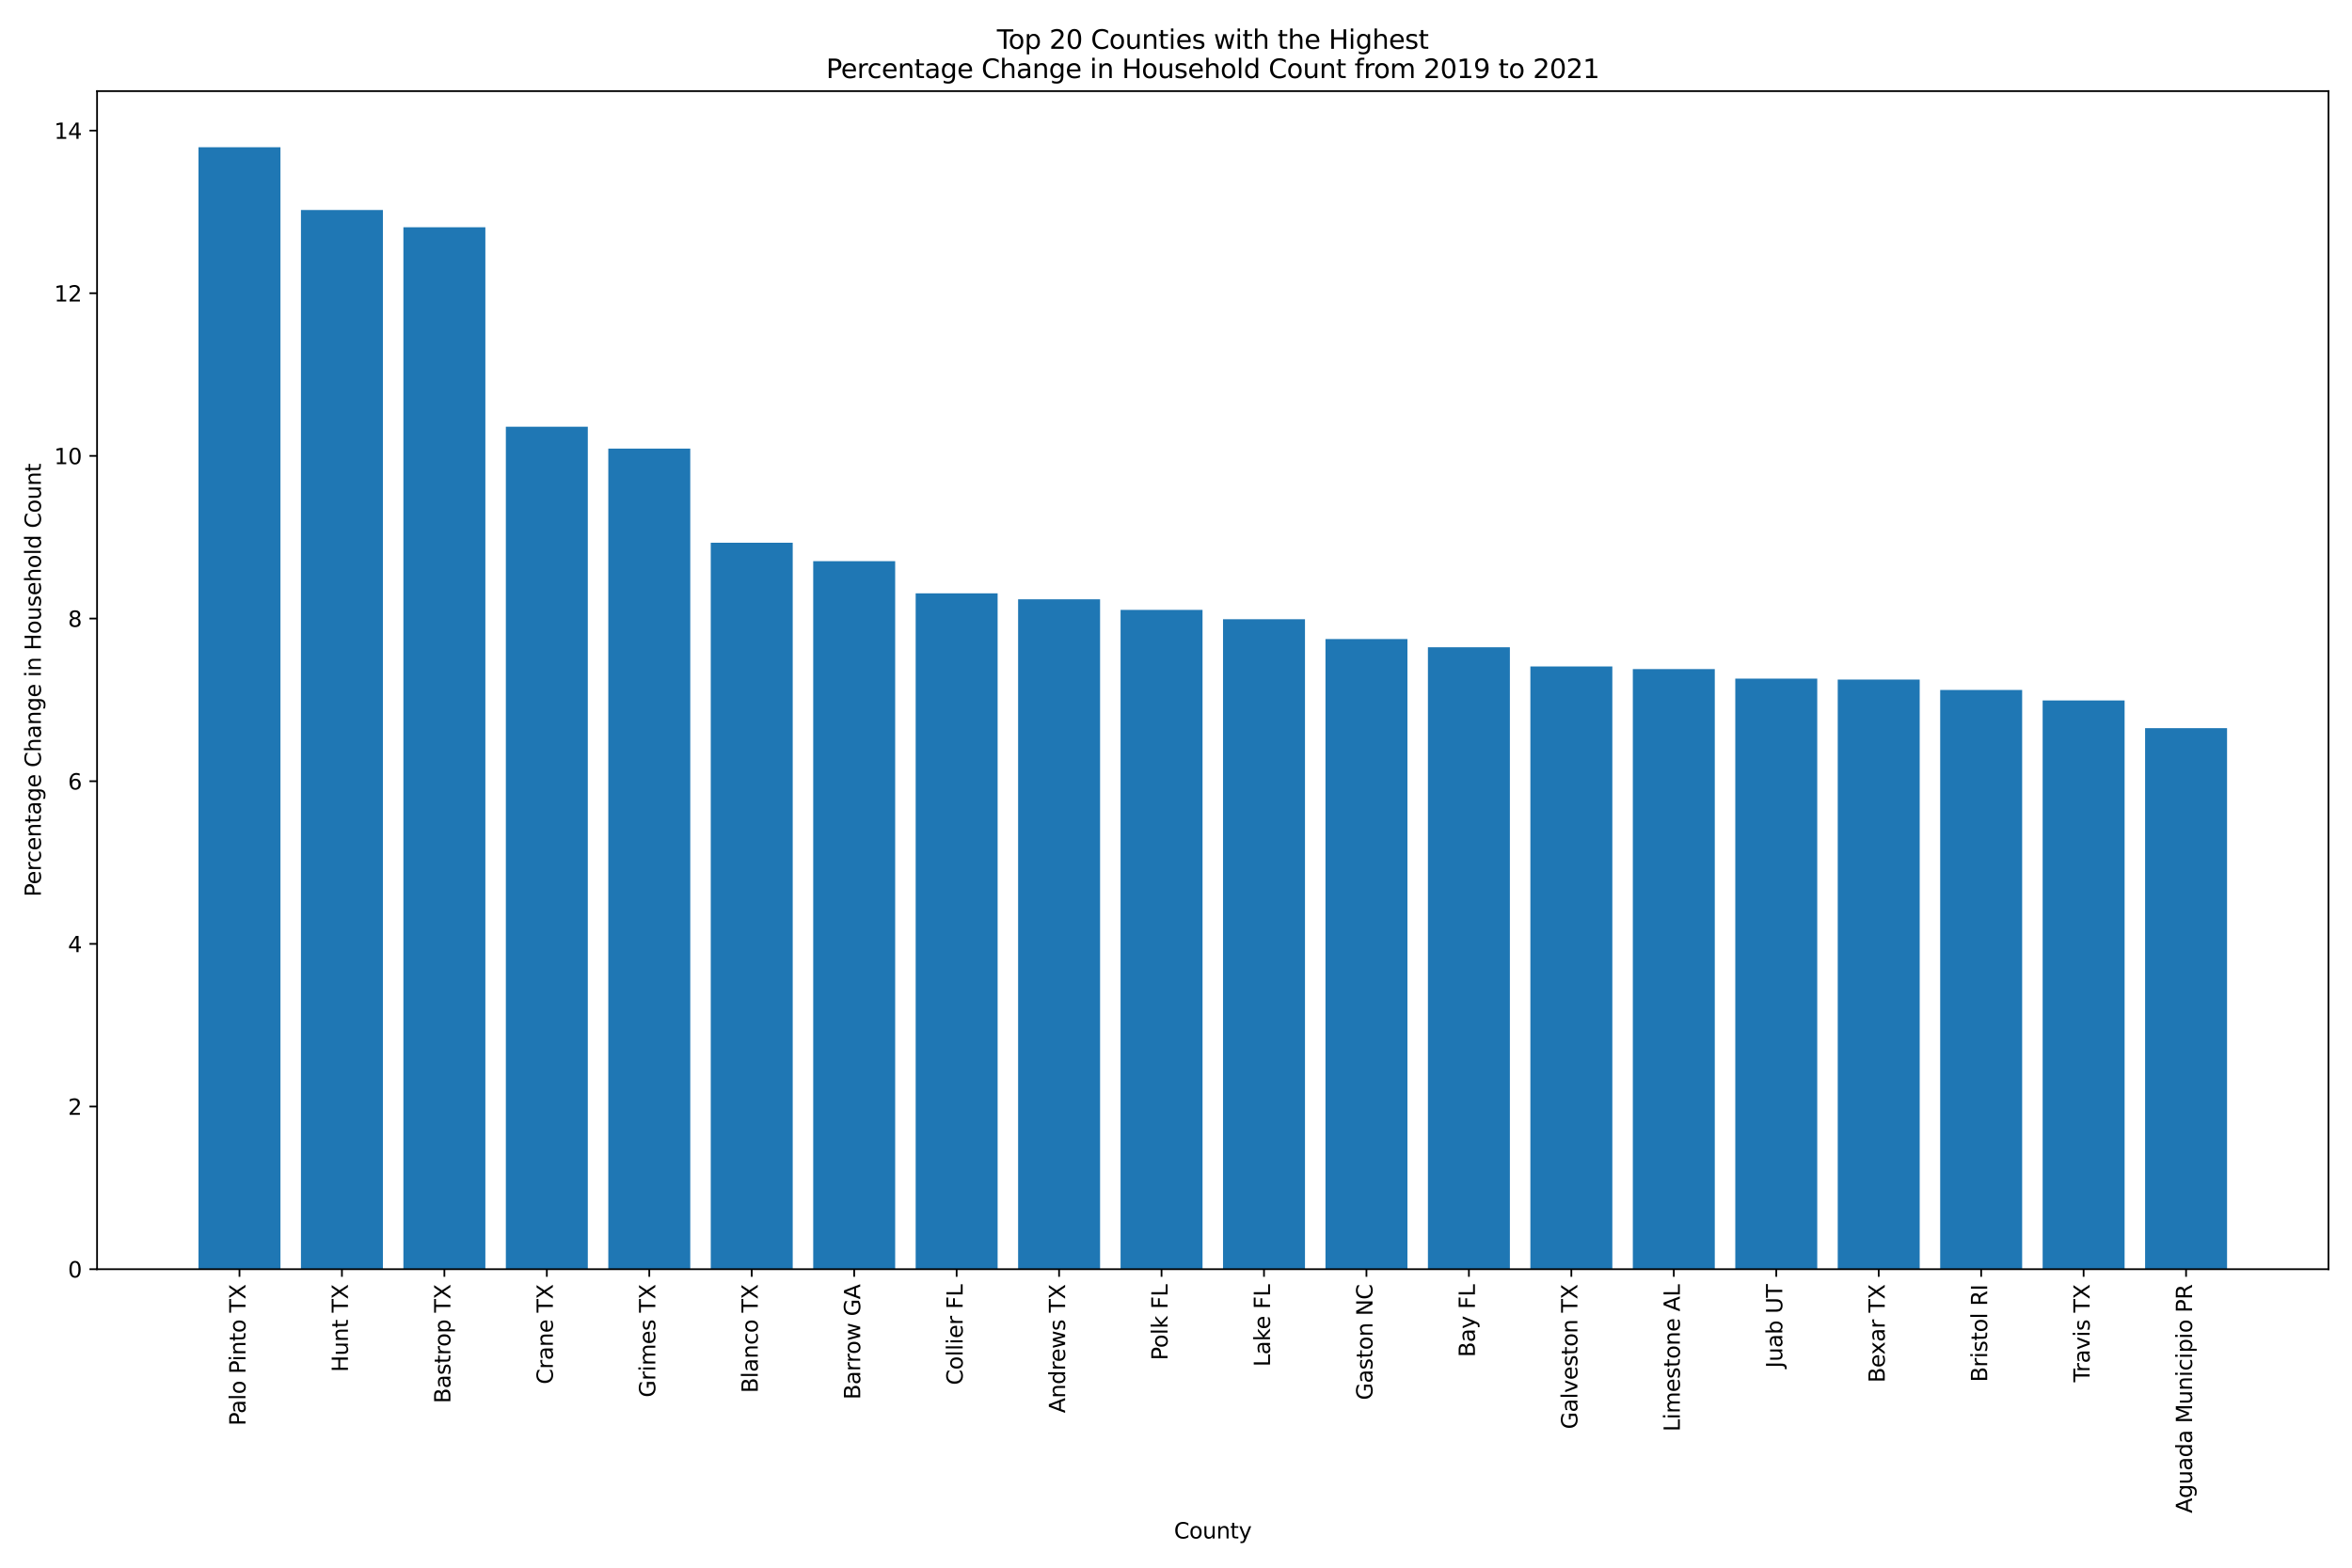 <?xml version="1.0" encoding="utf-8" standalone="no"?>
<!DOCTYPE svg PUBLIC "-//W3C//DTD SVG 1.1//EN"
  "http://www.w3.org/Graphics/SVG/1.1/DTD/svg11.dtd">
<svg xmlns:xlink="http://www.w3.org/1999/xlink" width="1080pt" height="720pt" viewBox="0 0 1080 720" xmlns="http://www.w3.org/2000/svg" version="1.1">
 <defs>
  <style type="text/css">*{stroke-linejoin: round; stroke-linecap: butt}</style>
 </defs>
 <g id="figure_1">
  <g id="patch_1">
   <path d="M 0 720 
L 1080 720 
L 1080 0 
L 0 0 
z
" style="fill: #ffffff"/>
  </g>
  <g id="axes_1">
   <g id="patch_2">
    <path d="M 44.57 582.91 
L 1069.2 582.91 
L 1069.2 41.856 
L 44.57 41.856 
z
" style="fill: #ffffff"/>
   </g>
   <g id="patch_3">
    <path d="M 91.144 582.91 
L 128.78 582.91 
L 128.78 67.62 
L 91.144 67.62 
z
" clip-path="url(#pee1f3e63cb)" style="fill: #1f77b4"/>
   </g>
   <g id="patch_4">
    <path d="M 138.189 582.91 
L 175.824 582.91 
L 175.824 96.44 
L 138.189 96.44 
z
" clip-path="url(#pee1f3e63cb)" style="fill: #1f77b4"/>
   </g>
   <g id="patch_5">
    <path d="M 185.233 582.91 
L 222.869 582.91 
L 222.869 104.379 
L 185.233 104.379 
z
" clip-path="url(#pee1f3e63cb)" style="fill: #1f77b4"/>
   </g>
   <g id="patch_6">
    <path d="M 232.278 582.91 
L 269.913 582.91 
L 269.913 195.979 
L 232.278 195.979 
z
" clip-path="url(#pee1f3e63cb)" style="fill: #1f77b4"/>
   </g>
   <g id="patch_7">
    <path d="M 279.322 582.91 
L 316.958 582.91 
L 316.958 206.046 
L 279.322 206.046 
z
" clip-path="url(#pee1f3e63cb)" style="fill: #1f77b4"/>
   </g>
   <g id="patch_8">
    <path d="M 326.367 582.91 
L 364.002 582.91 
L 364.002 249.263 
L 326.367 249.263 
z
" clip-path="url(#pee1f3e63cb)" style="fill: #1f77b4"/>
   </g>
   <g id="patch_9">
    <path d="M 373.411 582.91 
L 411.047 582.91 
L 411.047 257.726 
L 373.411 257.726 
z
" clip-path="url(#pee1f3e63cb)" style="fill: #1f77b4"/>
   </g>
   <g id="patch_10">
    <path d="M 420.456 582.91 
L 458.091 582.91 
L 458.091 272.499 
L 420.456 272.499 
z
" clip-path="url(#pee1f3e63cb)" style="fill: #1f77b4"/>
   </g>
   <g id="patch_11">
    <path d="M 467.5 582.91 
L 505.136 582.91 
L 505.136 275.235 
L 467.5 275.235 
z
" clip-path="url(#pee1f3e63cb)" style="fill: #1f77b4"/>
   </g>
   <g id="patch_12">
    <path d="M 514.545 582.91 
L 552.181 582.91 
L 552.181 280.116 
L 514.545 280.116 
z
" clip-path="url(#pee1f3e63cb)" style="fill: #1f77b4"/>
   </g>
   <g id="patch_13">
    <path d="M 561.589 582.91 
L 599.225 582.91 
L 599.225 284.406 
L 561.589 284.406 
z
" clip-path="url(#pee1f3e63cb)" style="fill: #1f77b4"/>
   </g>
   <g id="patch_14">
    <path d="M 608.634 582.91 
L 646.27 582.91 
L 646.27 293.495 
L 608.634 293.495 
z
" clip-path="url(#pee1f3e63cb)" style="fill: #1f77b4"/>
   </g>
   <g id="patch_15">
    <path d="M 655.679 582.91 
L 693.314 582.91 
L 693.314 297.286 
L 655.679 297.286 
z
" clip-path="url(#pee1f3e63cb)" style="fill: #1f77b4"/>
   </g>
   <g id="patch_16">
    <path d="M 702.723 582.91 
L 740.359 582.91 
L 740.359 306.099 
L 702.723 306.099 
z
" clip-path="url(#pee1f3e63cb)" style="fill: #1f77b4"/>
   </g>
   <g id="patch_17">
    <path d="M 749.768 582.91 
L 787.403 582.91 
L 787.403 307.285 
L 749.768 307.285 
z
" clip-path="url(#pee1f3e63cb)" style="fill: #1f77b4"/>
   </g>
   <g id="patch_18">
    <path d="M 796.812 582.91 
L 834.448 582.91 
L 834.448 311.67 
L 796.812 311.67 
z
" clip-path="url(#pee1f3e63cb)" style="fill: #1f77b4"/>
   </g>
   <g id="patch_19">
    <path d="M 843.857 582.91 
L 881.492 582.91 
L 881.492 312.107 
L 843.857 312.107 
z
" clip-path="url(#pee1f3e63cb)" style="fill: #1f77b4"/>
   </g>
   <g id="patch_20">
    <path d="M 890.901 582.91 
L 928.537 582.91 
L 928.537 316.875 
L 890.901 316.875 
z
" clip-path="url(#pee1f3e63cb)" style="fill: #1f77b4"/>
   </g>
   <g id="patch_21">
    <path d="M 937.946 582.91 
L 975.581 582.91 
L 975.581 321.688 
L 937.946 321.688 
z
" clip-path="url(#pee1f3e63cb)" style="fill: #1f77b4"/>
   </g>
   <g id="patch_22">
    <path d="M 984.99 582.91 
L 1022.626 582.91 
L 1022.626 334.431 
L 984.99 334.431 
z
" clip-path="url(#pee1f3e63cb)" style="fill: #1f77b4"/>
   </g>
   <g id="matplotlib.axis_1">
    <g id="xtick_1">
     <g id="line2d_1">
      <defs>
       <path id="m5d296a1f3c" d="M 0 0 
L 0 3.5 
" style="stroke: #000000; stroke-width: 0.8"/>
      </defs>
      <g>
       <use xlink:href="#m5d296a1f3c" x="109.962" y="582.91" style="stroke: #000000; stroke-width: 0.8"/>
      </g>
     </g>
     <g id="text_1">
      <!-- Palo Pinto TX -->
      <g transform="translate(112.721 654.788) rotate(-90) scale(0.1 -0.1)">
       <defs>
        <path id="DejaVuSans-50" d="M 1259 4147 
L 1259 2394 
L 2053 2394 
Q 2494 2394 2734 2622 
Q 2975 2850 2975 3272 
Q 2975 3691 2734 3919 
Q 2494 4147 2053 4147 
L 1259 4147 
z
M 628 4666 
L 2053 4666 
Q 2838 4666 3239 4311 
Q 3641 3956 3641 3272 
Q 3641 2581 3239 2228 
Q 2838 1875 2053 1875 
L 1259 1875 
L 1259 0 
L 628 0 
L 628 4666 
z
" transform="scale(0.016)"/>
        <path id="DejaVuSans-61" d="M 2194 1759 
Q 1497 1759 1228 1600 
Q 959 1441 959 1056 
Q 959 750 1161 570 
Q 1363 391 1709 391 
Q 2188 391 2477 730 
Q 2766 1069 2766 1631 
L 2766 1759 
L 2194 1759 
z
M 3341 1997 
L 3341 0 
L 2766 0 
L 2766 531 
Q 2569 213 2275 61 
Q 1981 -91 1556 -91 
Q 1019 -91 701 211 
Q 384 513 384 1019 
Q 384 1609 779 1909 
Q 1175 2209 1959 2209 
L 2766 2209 
L 2766 2266 
Q 2766 2663 2505 2880 
Q 2244 3097 1772 3097 
Q 1472 3097 1187 3025 
Q 903 2953 641 2809 
L 641 3341 
Q 956 3463 1253 3523 
Q 1550 3584 1831 3584 
Q 2591 3584 2966 3190 
Q 3341 2797 3341 1997 
z
" transform="scale(0.016)"/>
        <path id="DejaVuSans-6c" d="M 603 4863 
L 1178 4863 
L 1178 0 
L 603 0 
L 603 4863 
z
" transform="scale(0.016)"/>
        <path id="DejaVuSans-6f" d="M 1959 3097 
Q 1497 3097 1228 2736 
Q 959 2375 959 1747 
Q 959 1119 1226 758 
Q 1494 397 1959 397 
Q 2419 397 2687 759 
Q 2956 1122 2956 1747 
Q 2956 2369 2687 2733 
Q 2419 3097 1959 3097 
z
M 1959 3584 
Q 2709 3584 3137 3096 
Q 3566 2609 3566 1747 
Q 3566 888 3137 398 
Q 2709 -91 1959 -91 
Q 1206 -91 779 398 
Q 353 888 353 1747 
Q 353 2609 779 3096 
Q 1206 3584 1959 3584 
z
" transform="scale(0.016)"/>
        <path id="DejaVuSans-20" transform="scale(0.016)"/>
        <path id="DejaVuSans-69" d="M 603 3500 
L 1178 3500 
L 1178 0 
L 603 0 
L 603 3500 
z
M 603 4863 
L 1178 4863 
L 1178 4134 
L 603 4134 
L 603 4863 
z
" transform="scale(0.016)"/>
        <path id="DejaVuSans-6e" d="M 3513 2113 
L 3513 0 
L 2938 0 
L 2938 2094 
Q 2938 2591 2744 2837 
Q 2550 3084 2163 3084 
Q 1697 3084 1428 2787 
Q 1159 2491 1159 1978 
L 1159 0 
L 581 0 
L 581 3500 
L 1159 3500 
L 1159 2956 
Q 1366 3272 1645 3428 
Q 1925 3584 2291 3584 
Q 2894 3584 3203 3211 
Q 3513 2838 3513 2113 
z
" transform="scale(0.016)"/>
        <path id="DejaVuSans-74" d="M 1172 4494 
L 1172 3500 
L 2356 3500 
L 2356 3053 
L 1172 3053 
L 1172 1153 
Q 1172 725 1289 603 
Q 1406 481 1766 481 
L 2356 481 
L 2356 0 
L 1766 0 
Q 1100 0 847 248 
Q 594 497 594 1153 
L 594 3053 
L 172 3053 
L 172 3500 
L 594 3500 
L 594 4494 
L 1172 4494 
z
" transform="scale(0.016)"/>
        <path id="DejaVuSans-54" d="M -19 4666 
L 3928 4666 
L 3928 4134 
L 2272 4134 
L 2272 0 
L 1638 0 
L 1638 4134 
L -19 4134 
L -19 4666 
z
" transform="scale(0.016)"/>
        <path id="DejaVuSans-58" d="M 403 4666 
L 1081 4666 
L 2241 2931 
L 3406 4666 
L 4084 4666 
L 2584 2425 
L 4184 0 
L 3506 0 
L 2194 1984 
L 872 0 
L 191 0 
L 1856 2491 
L 403 4666 
z
" transform="scale(0.016)"/>
       </defs>
       <use xlink:href="#DejaVuSans-50"/>
       <use xlink:href="#DejaVuSans-61" transform="translate(55.803 0)"/>
       <use xlink:href="#DejaVuSans-6c" transform="translate(117.082 0)"/>
       <use xlink:href="#DejaVuSans-6f" transform="translate(144.865 0)"/>
       <use xlink:href="#DejaVuSans-20" transform="translate(206.047 0)"/>
       <use xlink:href="#DejaVuSans-50" transform="translate(237.834 0)"/>
       <use xlink:href="#DejaVuSans-69" transform="translate(295.887 0)"/>
       <use xlink:href="#DejaVuSans-6e" transform="translate(323.67 0)"/>
       <use xlink:href="#DejaVuSans-74" transform="translate(387.049 0)"/>
       <use xlink:href="#DejaVuSans-6f" transform="translate(426.258 0)"/>
       <use xlink:href="#DejaVuSans-20" transform="translate(487.439 0)"/>
       <use xlink:href="#DejaVuSans-54" transform="translate(519.227 0)"/>
       <use xlink:href="#DejaVuSans-58" transform="translate(580.311 0)"/>
      </g>
     </g>
    </g>
    <g id="xtick_2">
     <g id="line2d_2">
      <g>
       <use xlink:href="#m5d296a1f3c" x="157.006" y="582.91" style="stroke: #000000; stroke-width: 0.8"/>
      </g>
     </g>
     <g id="text_2">
      <!-- Hunt TX -->
      <g transform="translate(159.766 630.162) rotate(-90) scale(0.1 -0.1)">
       <defs>
        <path id="DejaVuSans-48" d="M 628 4666 
L 1259 4666 
L 1259 2753 
L 3553 2753 
L 3553 4666 
L 4184 4666 
L 4184 0 
L 3553 0 
L 3553 2222 
L 1259 2222 
L 1259 0 
L 628 0 
L 628 4666 
z
" transform="scale(0.016)"/>
        <path id="DejaVuSans-75" d="M 544 1381 
L 544 3500 
L 1119 3500 
L 1119 1403 
Q 1119 906 1312 657 
Q 1506 409 1894 409 
Q 2359 409 2629 706 
Q 2900 1003 2900 1516 
L 2900 3500 
L 3475 3500 
L 3475 0 
L 2900 0 
L 2900 538 
Q 2691 219 2414 64 
Q 2138 -91 1772 -91 
Q 1169 -91 856 284 
Q 544 659 544 1381 
z
M 1991 3584 
L 1991 3584 
z
" transform="scale(0.016)"/>
       </defs>
       <use xlink:href="#DejaVuSans-48"/>
       <use xlink:href="#DejaVuSans-75" transform="translate(75.195 0)"/>
       <use xlink:href="#DejaVuSans-6e" transform="translate(138.574 0)"/>
       <use xlink:href="#DejaVuSans-74" transform="translate(201.953 0)"/>
       <use xlink:href="#DejaVuSans-20" transform="translate(241.162 0)"/>
       <use xlink:href="#DejaVuSans-54" transform="translate(272.949 0)"/>
       <use xlink:href="#DejaVuSans-58" transform="translate(334.033 0)"/>
      </g>
     </g>
    </g>
    <g id="xtick_3">
     <g id="line2d_3">
      <g>
       <use xlink:href="#m5d296a1f3c" x="204.051" y="582.91" style="stroke: #000000; stroke-width: 0.8"/>
      </g>
     </g>
     <g id="text_3">
      <!-- Bastrop TX -->
      <g transform="translate(206.81 644.518) rotate(-90) scale(0.1 -0.1)">
       <defs>
        <path id="DejaVuSans-42" d="M 1259 2228 
L 1259 519 
L 2272 519 
Q 2781 519 3026 730 
Q 3272 941 3272 1375 
Q 3272 1813 3026 2020 
Q 2781 2228 2272 2228 
L 1259 2228 
z
M 1259 4147 
L 1259 2741 
L 2194 2741 
Q 2656 2741 2882 2914 
Q 3109 3088 3109 3444 
Q 3109 3797 2882 3972 
Q 2656 4147 2194 4147 
L 1259 4147 
z
M 628 4666 
L 2241 4666 
Q 2963 4666 3353 4366 
Q 3744 4066 3744 3513 
Q 3744 3084 3544 2831 
Q 3344 2578 2956 2516 
Q 3422 2416 3680 2098 
Q 3938 1781 3938 1306 
Q 3938 681 3513 340 
Q 3088 0 2303 0 
L 628 0 
L 628 4666 
z
" transform="scale(0.016)"/>
        <path id="DejaVuSans-73" d="M 2834 3397 
L 2834 2853 
Q 2591 2978 2328 3040 
Q 2066 3103 1784 3103 
Q 1356 3103 1142 2972 
Q 928 2841 928 2578 
Q 928 2378 1081 2264 
Q 1234 2150 1697 2047 
L 1894 2003 
Q 2506 1872 2764 1633 
Q 3022 1394 3022 966 
Q 3022 478 2636 193 
Q 2250 -91 1575 -91 
Q 1294 -91 989 -36 
Q 684 19 347 128 
L 347 722 
Q 666 556 975 473 
Q 1284 391 1588 391 
Q 1994 391 2212 530 
Q 2431 669 2431 922 
Q 2431 1156 2273 1281 
Q 2116 1406 1581 1522 
L 1381 1569 
Q 847 1681 609 1914 
Q 372 2147 372 2553 
Q 372 3047 722 3315 
Q 1072 3584 1716 3584 
Q 2034 3584 2315 3537 
Q 2597 3491 2834 3397 
z
" transform="scale(0.016)"/>
        <path id="DejaVuSans-72" d="M 2631 2963 
Q 2534 3019 2420 3045 
Q 2306 3072 2169 3072 
Q 1681 3072 1420 2755 
Q 1159 2438 1159 1844 
L 1159 0 
L 581 0 
L 581 3500 
L 1159 3500 
L 1159 2956 
Q 1341 3275 1631 3429 
Q 1922 3584 2338 3584 
Q 2397 3584 2469 3576 
Q 2541 3569 2628 3553 
L 2631 2963 
z
" transform="scale(0.016)"/>
        <path id="DejaVuSans-70" d="M 1159 525 
L 1159 -1331 
L 581 -1331 
L 581 3500 
L 1159 3500 
L 1159 2969 
Q 1341 3281 1617 3432 
Q 1894 3584 2278 3584 
Q 2916 3584 3314 3078 
Q 3713 2572 3713 1747 
Q 3713 922 3314 415 
Q 2916 -91 2278 -91 
Q 1894 -91 1617 61 
Q 1341 213 1159 525 
z
M 3116 1747 
Q 3116 2381 2855 2742 
Q 2594 3103 2138 3103 
Q 1681 3103 1420 2742 
Q 1159 2381 1159 1747 
Q 1159 1113 1420 752 
Q 1681 391 2138 391 
Q 2594 391 2855 752 
Q 3116 1113 3116 1747 
z
" transform="scale(0.016)"/>
       </defs>
       <use xlink:href="#DejaVuSans-42"/>
       <use xlink:href="#DejaVuSans-61" transform="translate(68.604 0)"/>
       <use xlink:href="#DejaVuSans-73" transform="translate(129.883 0)"/>
       <use xlink:href="#DejaVuSans-74" transform="translate(181.982 0)"/>
       <use xlink:href="#DejaVuSans-72" transform="translate(221.191 0)"/>
       <use xlink:href="#DejaVuSans-6f" transform="translate(260.055 0)"/>
       <use xlink:href="#DejaVuSans-70" transform="translate(321.236 0)"/>
       <use xlink:href="#DejaVuSans-20" transform="translate(384.713 0)"/>
       <use xlink:href="#DejaVuSans-54" transform="translate(416.5 0)"/>
       <use xlink:href="#DejaVuSans-58" transform="translate(477.584 0)"/>
      </g>
     </g>
    </g>
    <g id="xtick_4">
     <g id="line2d_4">
      <g>
       <use xlink:href="#m5d296a1f3c" x="251.096" y="582.91" style="stroke: #000000; stroke-width: 0.8"/>
      </g>
     </g>
     <g id="text_4">
      <!-- Crane TX -->
      <g transform="translate(253.855 635.758) rotate(-90) scale(0.1 -0.1)">
       <defs>
        <path id="DejaVuSans-43" d="M 4122 4306 
L 4122 3641 
Q 3803 3938 3442 4084 
Q 3081 4231 2675 4231 
Q 1875 4231 1450 3742 
Q 1025 3253 1025 2328 
Q 1025 1406 1450 917 
Q 1875 428 2675 428 
Q 3081 428 3442 575 
Q 3803 722 4122 1019 
L 4122 359 
Q 3791 134 3420 21 
Q 3050 -91 2638 -91 
Q 1578 -91 968 557 
Q 359 1206 359 2328 
Q 359 3453 968 4101 
Q 1578 4750 2638 4750 
Q 3056 4750 3426 4639 
Q 3797 4528 4122 4306 
z
" transform="scale(0.016)"/>
        <path id="DejaVuSans-65" d="M 3597 1894 
L 3597 1613 
L 953 1613 
Q 991 1019 1311 708 
Q 1631 397 2203 397 
Q 2534 397 2845 478 
Q 3156 559 3463 722 
L 3463 178 
Q 3153 47 2828 -22 
Q 2503 -91 2169 -91 
Q 1331 -91 842 396 
Q 353 884 353 1716 
Q 353 2575 817 3079 
Q 1281 3584 2069 3584 
Q 2775 3584 3186 3129 
Q 3597 2675 3597 1894 
z
M 3022 2063 
Q 3016 2534 2758 2815 
Q 2500 3097 2075 3097 
Q 1594 3097 1305 2825 
Q 1016 2553 972 2059 
L 3022 2063 
z
" transform="scale(0.016)"/>
       </defs>
       <use xlink:href="#DejaVuSans-43"/>
       <use xlink:href="#DejaVuSans-72" transform="translate(69.824 0)"/>
       <use xlink:href="#DejaVuSans-61" transform="translate(110.938 0)"/>
       <use xlink:href="#DejaVuSans-6e" transform="translate(172.217 0)"/>
       <use xlink:href="#DejaVuSans-65" transform="translate(235.596 0)"/>
       <use xlink:href="#DejaVuSans-20" transform="translate(297.119 0)"/>
       <use xlink:href="#DejaVuSans-54" transform="translate(328.906 0)"/>
       <use xlink:href="#DejaVuSans-58" transform="translate(389.99 0)"/>
      </g>
     </g>
    </g>
    <g id="xtick_5">
     <g id="line2d_5">
      <g>
       <use xlink:href="#m5d296a1f3c" x="298.14" y="582.91" style="stroke: #000000; stroke-width: 0.8"/>
      </g>
     </g>
     <g id="text_5">
      <!-- Grimes TX -->
      <g transform="translate(300.899 641.787) rotate(-90) scale(0.1 -0.1)">
       <defs>
        <path id="DejaVuSans-47" d="M 3809 666 
L 3809 1919 
L 2778 1919 
L 2778 2438 
L 4434 2438 
L 4434 434 
Q 4069 175 3628 42 
Q 3188 -91 2688 -91 
Q 1594 -91 976 548 
Q 359 1188 359 2328 
Q 359 3472 976 4111 
Q 1594 4750 2688 4750 
Q 3144 4750 3555 4637 
Q 3966 4525 4313 4306 
L 4313 3634 
Q 3963 3931 3569 4081 
Q 3175 4231 2741 4231 
Q 1884 4231 1454 3753 
Q 1025 3275 1025 2328 
Q 1025 1384 1454 906 
Q 1884 428 2741 428 
Q 3075 428 3337 486 
Q 3600 544 3809 666 
z
" transform="scale(0.016)"/>
        <path id="DejaVuSans-6d" d="M 3328 2828 
Q 3544 3216 3844 3400 
Q 4144 3584 4550 3584 
Q 5097 3584 5394 3201 
Q 5691 2819 5691 2113 
L 5691 0 
L 5113 0 
L 5113 2094 
Q 5113 2597 4934 2840 
Q 4756 3084 4391 3084 
Q 3944 3084 3684 2787 
Q 3425 2491 3425 1978 
L 3425 0 
L 2847 0 
L 2847 2094 
Q 2847 2600 2669 2842 
Q 2491 3084 2119 3084 
Q 1678 3084 1418 2786 
Q 1159 2488 1159 1978 
L 1159 0 
L 581 0 
L 581 3500 
L 1159 3500 
L 1159 2956 
Q 1356 3278 1631 3431 
Q 1906 3584 2284 3584 
Q 2666 3584 2933 3390 
Q 3200 3197 3328 2828 
z
" transform="scale(0.016)"/>
       </defs>
       <use xlink:href="#DejaVuSans-47"/>
       <use xlink:href="#DejaVuSans-72" transform="translate(77.49 0)"/>
       <use xlink:href="#DejaVuSans-69" transform="translate(118.604 0)"/>
       <use xlink:href="#DejaVuSans-6d" transform="translate(146.387 0)"/>
       <use xlink:href="#DejaVuSans-65" transform="translate(243.799 0)"/>
       <use xlink:href="#DejaVuSans-73" transform="translate(305.322 0)"/>
       <use xlink:href="#DejaVuSans-20" transform="translate(357.422 0)"/>
       <use xlink:href="#DejaVuSans-54" transform="translate(389.209 0)"/>
       <use xlink:href="#DejaVuSans-58" transform="translate(450.293 0)"/>
      </g>
     </g>
    </g>
    <g id="xtick_6">
     <g id="line2d_6">
      <g>
       <use xlink:href="#m5d296a1f3c" x="345.185" y="582.91" style="stroke: #000000; stroke-width: 0.8"/>
      </g>
     </g>
     <g id="text_6">
      <!-- Blanco TX -->
      <g transform="translate(347.944 639.768) rotate(-90) scale(0.1 -0.1)">
       <defs>
        <path id="DejaVuSans-63" d="M 3122 3366 
L 3122 2828 
Q 2878 2963 2633 3030 
Q 2388 3097 2138 3097 
Q 1578 3097 1268 2742 
Q 959 2388 959 1747 
Q 959 1106 1268 751 
Q 1578 397 2138 397 
Q 2388 397 2633 464 
Q 2878 531 3122 666 
L 3122 134 
Q 2881 22 2623 -34 
Q 2366 -91 2075 -91 
Q 1284 -91 818 406 
Q 353 903 353 1747 
Q 353 2603 823 3093 
Q 1294 3584 2113 3584 
Q 2378 3584 2631 3529 
Q 2884 3475 3122 3366 
z
" transform="scale(0.016)"/>
       </defs>
       <use xlink:href="#DejaVuSans-42"/>
       <use xlink:href="#DejaVuSans-6c" transform="translate(68.604 0)"/>
       <use xlink:href="#DejaVuSans-61" transform="translate(96.387 0)"/>
       <use xlink:href="#DejaVuSans-6e" transform="translate(157.666 0)"/>
       <use xlink:href="#DejaVuSans-63" transform="translate(221.045 0)"/>
       <use xlink:href="#DejaVuSans-6f" transform="translate(276.025 0)"/>
       <use xlink:href="#DejaVuSans-20" transform="translate(337.207 0)"/>
       <use xlink:href="#DejaVuSans-54" transform="translate(368.994 0)"/>
       <use xlink:href="#DejaVuSans-58" transform="translate(430.078 0)"/>
      </g>
     </g>
    </g>
    <g id="xtick_7">
     <g id="line2d_7">
      <g>
       <use xlink:href="#m5d296a1f3c" x="392.229" y="582.91" style="stroke: #000000; stroke-width: 0.8"/>
      </g>
     </g>
     <g id="text_7">
      <!-- Barrow GA -->
      <g transform="translate(394.988 642.785) rotate(-90) scale(0.1 -0.1)">
       <defs>
        <path id="DejaVuSans-77" d="M 269 3500 
L 844 3500 
L 1563 769 
L 2278 3500 
L 2956 3500 
L 3675 769 
L 4391 3500 
L 4966 3500 
L 4050 0 
L 3372 0 
L 2619 2869 
L 1863 0 
L 1184 0 
L 269 3500 
z
" transform="scale(0.016)"/>
        <path id="DejaVuSans-41" d="M 2188 4044 
L 1331 1722 
L 3047 1722 
L 2188 4044 
z
M 1831 4666 
L 2547 4666 
L 4325 0 
L 3669 0 
L 3244 1197 
L 1141 1197 
L 716 0 
L 50 0 
L 1831 4666 
z
" transform="scale(0.016)"/>
       </defs>
       <use xlink:href="#DejaVuSans-42"/>
       <use xlink:href="#DejaVuSans-61" transform="translate(68.604 0)"/>
       <use xlink:href="#DejaVuSans-72" transform="translate(129.883 0)"/>
       <use xlink:href="#DejaVuSans-72" transform="translate(169.246 0)"/>
       <use xlink:href="#DejaVuSans-6f" transform="translate(208.109 0)"/>
       <use xlink:href="#DejaVuSans-77" transform="translate(269.291 0)"/>
       <use xlink:href="#DejaVuSans-20" transform="translate(351.078 0)"/>
       <use xlink:href="#DejaVuSans-47" transform="translate(382.865 0)"/>
       <use xlink:href="#DejaVuSans-41" transform="translate(460.355 0)"/>
      </g>
     </g>
    </g>
    <g id="xtick_8">
     <g id="line2d_8">
      <g>
       <use xlink:href="#m5d296a1f3c" x="439.274" y="582.91" style="stroke: #000000; stroke-width: 0.8"/>
      </g>
     </g>
     <g id="text_8">
      <!-- Collier FL -->
      <g transform="translate(442.033 636.112) rotate(-90) scale(0.1 -0.1)">
       <defs>
        <path id="DejaVuSans-46" d="M 628 4666 
L 3309 4666 
L 3309 4134 
L 1259 4134 
L 1259 2759 
L 3109 2759 
L 3109 2228 
L 1259 2228 
L 1259 0 
L 628 0 
L 628 4666 
z
" transform="scale(0.016)"/>
        <path id="DejaVuSans-4c" d="M 628 4666 
L 1259 4666 
L 1259 531 
L 3531 531 
L 3531 0 
L 628 0 
L 628 4666 
z
" transform="scale(0.016)"/>
       </defs>
       <use xlink:href="#DejaVuSans-43"/>
       <use xlink:href="#DejaVuSans-6f" transform="translate(69.824 0)"/>
       <use xlink:href="#DejaVuSans-6c" transform="translate(131.006 0)"/>
       <use xlink:href="#DejaVuSans-6c" transform="translate(158.789 0)"/>
       <use xlink:href="#DejaVuSans-69" transform="translate(186.572 0)"/>
       <use xlink:href="#DejaVuSans-65" transform="translate(214.355 0)"/>
       <use xlink:href="#DejaVuSans-72" transform="translate(275.879 0)"/>
       <use xlink:href="#DejaVuSans-20" transform="translate(316.992 0)"/>
       <use xlink:href="#DejaVuSans-46" transform="translate(348.779 0)"/>
       <use xlink:href="#DejaVuSans-4c" transform="translate(406.299 0)"/>
      </g>
     </g>
    </g>
    <g id="xtick_9">
     <g id="line2d_9">
      <g>
       <use xlink:href="#m5d296a1f3c" x="486.318" y="582.91" style="stroke: #000000; stroke-width: 0.8"/>
      </g>
     </g>
     <g id="text_9">
      <!-- Andrews TX -->
      <g transform="translate(489.078 648.999) rotate(-90) scale(0.1 -0.1)">
       <defs>
        <path id="DejaVuSans-64" d="M 2906 2969 
L 2906 4863 
L 3481 4863 
L 3481 0 
L 2906 0 
L 2906 525 
Q 2725 213 2448 61 
Q 2172 -91 1784 -91 
Q 1150 -91 751 415 
Q 353 922 353 1747 
Q 353 2572 751 3078 
Q 1150 3584 1784 3584 
Q 2172 3584 2448 3432 
Q 2725 3281 2906 2969 
z
M 947 1747 
Q 947 1113 1208 752 
Q 1469 391 1925 391 
Q 2381 391 2643 752 
Q 2906 1113 2906 1747 
Q 2906 2381 2643 2742 
Q 2381 3103 1925 3103 
Q 1469 3103 1208 2742 
Q 947 2381 947 1747 
z
" transform="scale(0.016)"/>
       </defs>
       <use xlink:href="#DejaVuSans-41"/>
       <use xlink:href="#DejaVuSans-6e" transform="translate(68.408 0)"/>
       <use xlink:href="#DejaVuSans-64" transform="translate(131.787 0)"/>
       <use xlink:href="#DejaVuSans-72" transform="translate(195.264 0)"/>
       <use xlink:href="#DejaVuSans-65" transform="translate(234.127 0)"/>
       <use xlink:href="#DejaVuSans-77" transform="translate(295.65 0)"/>
       <use xlink:href="#DejaVuSans-73" transform="translate(377.438 0)"/>
       <use xlink:href="#DejaVuSans-20" transform="translate(429.537 0)"/>
       <use xlink:href="#DejaVuSans-54" transform="translate(461.324 0)"/>
       <use xlink:href="#DejaVuSans-58" transform="translate(522.408 0)"/>
      </g>
     </g>
    </g>
    <g id="xtick_10">
     <g id="line2d_10">
      <g>
       <use xlink:href="#m5d296a1f3c" x="533.363" y="582.91" style="stroke: #000000; stroke-width: 0.8"/>
      </g>
     </g>
     <g id="text_10">
      <!-- Polk FL -->
      <g transform="translate(536.122 624.766) rotate(-90) scale(0.1 -0.1)">
       <defs>
        <path id="DejaVuSans-6b" d="M 581 4863 
L 1159 4863 
L 1159 1991 
L 2875 3500 
L 3609 3500 
L 1753 1863 
L 3688 0 
L 2938 0 
L 1159 1709 
L 1159 0 
L 581 0 
L 581 4863 
z
" transform="scale(0.016)"/>
       </defs>
       <use xlink:href="#DejaVuSans-50"/>
       <use xlink:href="#DejaVuSans-6f" transform="translate(56.678 0)"/>
       <use xlink:href="#DejaVuSans-6c" transform="translate(117.859 0)"/>
       <use xlink:href="#DejaVuSans-6b" transform="translate(145.643 0)"/>
       <use xlink:href="#DejaVuSans-20" transform="translate(203.553 0)"/>
       <use xlink:href="#DejaVuSans-46" transform="translate(235.34 0)"/>
       <use xlink:href="#DejaVuSans-4c" transform="translate(292.859 0)"/>
      </g>
     </g>
    </g>
    <g id="xtick_11">
     <g id="line2d_11">
      <g>
       <use xlink:href="#m5d296a1f3c" x="580.407" y="582.91" style="stroke: #000000; stroke-width: 0.8"/>
      </g>
     </g>
     <g id="text_11">
      <!-- Lake FL -->
      <g transform="translate(583.167 627.693) rotate(-90) scale(0.1 -0.1)">
       <use xlink:href="#DejaVuSans-4c"/>
       <use xlink:href="#DejaVuSans-61" transform="translate(55.713 0)"/>
       <use xlink:href="#DejaVuSans-6b" transform="translate(116.992 0)"/>
       <use xlink:href="#DejaVuSans-65" transform="translate(171.277 0)"/>
       <use xlink:href="#DejaVuSans-20" transform="translate(232.801 0)"/>
       <use xlink:href="#DejaVuSans-46" transform="translate(264.588 0)"/>
       <use xlink:href="#DejaVuSans-4c" transform="translate(322.107 0)"/>
      </g>
     </g>
    </g>
    <g id="xtick_12">
     <g id="line2d_12">
      <g>
       <use xlink:href="#m5d296a1f3c" x="627.452" y="582.91" style="stroke: #000000; stroke-width: 0.8"/>
      </g>
     </g>
     <g id="text_12">
      <!-- Gaston NC -->
      <g transform="translate(630.211 643.015) rotate(-90) scale(0.1 -0.1)">
       <defs>
        <path id="DejaVuSans-4e" d="M 628 4666 
L 1478 4666 
L 3547 763 
L 3547 4666 
L 4159 4666 
L 4159 0 
L 3309 0 
L 1241 3903 
L 1241 0 
L 628 0 
L 628 4666 
z
" transform="scale(0.016)"/>
       </defs>
       <use xlink:href="#DejaVuSans-47"/>
       <use xlink:href="#DejaVuSans-61" transform="translate(77.49 0)"/>
       <use xlink:href="#DejaVuSans-73" transform="translate(138.77 0)"/>
       <use xlink:href="#DejaVuSans-74" transform="translate(190.869 0)"/>
       <use xlink:href="#DejaVuSans-6f" transform="translate(230.078 0)"/>
       <use xlink:href="#DejaVuSans-6e" transform="translate(291.26 0)"/>
       <use xlink:href="#DejaVuSans-20" transform="translate(354.639 0)"/>
       <use xlink:href="#DejaVuSans-4e" transform="translate(386.426 0)"/>
       <use xlink:href="#DejaVuSans-43" transform="translate(461.23 0)"/>
      </g>
     </g>
    </g>
    <g id="xtick_13">
     <g id="line2d_13">
      <g>
       <use xlink:href="#m5d296a1f3c" x="674.496" y="582.91" style="stroke: #000000; stroke-width: 0.8"/>
      </g>
     </g>
     <g id="text_13">
      <!-- Bay FL -->
      <g transform="translate(677.256 623.319) rotate(-90) scale(0.1 -0.1)">
       <defs>
        <path id="DejaVuSans-79" d="M 2059 -325 
Q 1816 -950 1584 -1140 
Q 1353 -1331 966 -1331 
L 506 -1331 
L 506 -850 
L 844 -850 
Q 1081 -850 1212 -737 
Q 1344 -625 1503 -206 
L 1606 56 
L 191 3500 
L 800 3500 
L 1894 763 
L 2988 3500 
L 3597 3500 
L 2059 -325 
z
" transform="scale(0.016)"/>
       </defs>
       <use xlink:href="#DejaVuSans-42"/>
       <use xlink:href="#DejaVuSans-61" transform="translate(68.604 0)"/>
       <use xlink:href="#DejaVuSans-79" transform="translate(129.883 0)"/>
       <use xlink:href="#DejaVuSans-20" transform="translate(189.062 0)"/>
       <use xlink:href="#DejaVuSans-46" transform="translate(220.85 0)"/>
       <use xlink:href="#DejaVuSans-4c" transform="translate(278.369 0)"/>
      </g>
     </g>
    </g>
    <g id="xtick_14">
     <g id="line2d_14">
      <g>
       <use xlink:href="#m5d296a1f3c" x="721.541" y="582.91" style="stroke: #000000; stroke-width: 0.8"/>
      </g>
     </g>
     <g id="text_14">
      <!-- Galveston TX -->
      <g transform="translate(724.3 656.358) rotate(-90) scale(0.1 -0.1)">
       <defs>
        <path id="DejaVuSans-76" d="M 191 3500 
L 800 3500 
L 1894 563 
L 2988 3500 
L 3597 3500 
L 2284 0 
L 1503 0 
L 191 3500 
z
" transform="scale(0.016)"/>
       </defs>
       <use xlink:href="#DejaVuSans-47"/>
       <use xlink:href="#DejaVuSans-61" transform="translate(77.49 0)"/>
       <use xlink:href="#DejaVuSans-6c" transform="translate(138.77 0)"/>
       <use xlink:href="#DejaVuSans-76" transform="translate(166.553 0)"/>
       <use xlink:href="#DejaVuSans-65" transform="translate(225.732 0)"/>
       <use xlink:href="#DejaVuSans-73" transform="translate(287.256 0)"/>
       <use xlink:href="#DejaVuSans-74" transform="translate(339.355 0)"/>
       <use xlink:href="#DejaVuSans-6f" transform="translate(378.564 0)"/>
       <use xlink:href="#DejaVuSans-6e" transform="translate(439.746 0)"/>
       <use xlink:href="#DejaVuSans-20" transform="translate(503.125 0)"/>
       <use xlink:href="#DejaVuSans-54" transform="translate(534.912 0)"/>
       <use xlink:href="#DejaVuSans-58" transform="translate(595.996 0)"/>
      </g>
     </g>
    </g>
    <g id="xtick_15">
     <g id="line2d_15">
      <g>
       <use xlink:href="#m5d296a1f3c" x="768.585" y="582.91" style="stroke: #000000; stroke-width: 0.8"/>
      </g>
     </g>
     <g id="text_15">
      <!-- Limestone AL -->
      <g transform="translate(771.345 657.483) rotate(-90) scale(0.1 -0.1)">
       <use xlink:href="#DejaVuSans-4c"/>
       <use xlink:href="#DejaVuSans-69" transform="translate(55.713 0)"/>
       <use xlink:href="#DejaVuSans-6d" transform="translate(83.496 0)"/>
       <use xlink:href="#DejaVuSans-65" transform="translate(180.908 0)"/>
       <use xlink:href="#DejaVuSans-73" transform="translate(242.432 0)"/>
       <use xlink:href="#DejaVuSans-74" transform="translate(294.531 0)"/>
       <use xlink:href="#DejaVuSans-6f" transform="translate(333.74 0)"/>
       <use xlink:href="#DejaVuSans-6e" transform="translate(394.922 0)"/>
       <use xlink:href="#DejaVuSans-65" transform="translate(458.301 0)"/>
       <use xlink:href="#DejaVuSans-20" transform="translate(519.824 0)"/>
       <use xlink:href="#DejaVuSans-41" transform="translate(551.611 0)"/>
       <use xlink:href="#DejaVuSans-4c" transform="translate(620.02 0)"/>
      </g>
     </g>
    </g>
    <g id="xtick_16">
     <g id="line2d_16">
      <g>
       <use xlink:href="#m5d296a1f3c" x="815.63" y="582.91" style="stroke: #000000; stroke-width: 0.8"/>
      </g>
     </g>
     <g id="text_16">
      <!-- Juab UT -->
      <g transform="translate(818.389 628.279) rotate(-90) scale(0.1 -0.1)">
       <defs>
        <path id="DejaVuSans-4a" d="M 628 4666 
L 1259 4666 
L 1259 325 
Q 1259 -519 939 -900 
Q 619 -1281 -91 -1281 
L -331 -1281 
L -331 -750 
L -134 -750 
Q 284 -750 456 -515 
Q 628 -281 628 325 
L 628 4666 
z
" transform="scale(0.016)"/>
        <path id="DejaVuSans-62" d="M 3116 1747 
Q 3116 2381 2855 2742 
Q 2594 3103 2138 3103 
Q 1681 3103 1420 2742 
Q 1159 2381 1159 1747 
Q 1159 1113 1420 752 
Q 1681 391 2138 391 
Q 2594 391 2855 752 
Q 3116 1113 3116 1747 
z
M 1159 2969 
Q 1341 3281 1617 3432 
Q 1894 3584 2278 3584 
Q 2916 3584 3314 3078 
Q 3713 2572 3713 1747 
Q 3713 922 3314 415 
Q 2916 -91 2278 -91 
Q 1894 -91 1617 61 
Q 1341 213 1159 525 
L 1159 0 
L 581 0 
L 581 4863 
L 1159 4863 
L 1159 2969 
z
" transform="scale(0.016)"/>
        <path id="DejaVuSans-55" d="M 556 4666 
L 1191 4666 
L 1191 1831 
Q 1191 1081 1462 751 
Q 1734 422 2344 422 
Q 2950 422 3222 751 
Q 3494 1081 3494 1831 
L 3494 4666 
L 4128 4666 
L 4128 1753 
Q 4128 841 3676 375 
Q 3225 -91 2344 -91 
Q 1459 -91 1007 375 
Q 556 841 556 1753 
L 556 4666 
z
" transform="scale(0.016)"/>
       </defs>
       <use xlink:href="#DejaVuSans-4a"/>
       <use xlink:href="#DejaVuSans-75" transform="translate(29.492 0)"/>
       <use xlink:href="#DejaVuSans-61" transform="translate(92.871 0)"/>
       <use xlink:href="#DejaVuSans-62" transform="translate(154.15 0)"/>
       <use xlink:href="#DejaVuSans-20" transform="translate(217.627 0)"/>
       <use xlink:href="#DejaVuSans-55" transform="translate(249.414 0)"/>
       <use xlink:href="#DejaVuSans-54" transform="translate(322.607 0)"/>
      </g>
     </g>
    </g>
    <g id="xtick_17">
     <g id="line2d_17">
      <g>
       <use xlink:href="#m5d296a1f3c" x="862.674" y="582.91" style="stroke: #000000; stroke-width: 0.8"/>
      </g>
     </g>
     <g id="text_17">
      <!-- Bexar TX -->
      <g transform="translate(865.434 635.043) rotate(-90) scale(0.1 -0.1)">
       <defs>
        <path id="DejaVuSans-78" d="M 3513 3500 
L 2247 1797 
L 3578 0 
L 2900 0 
L 1881 1375 
L 863 0 
L 184 0 
L 1544 1831 
L 300 3500 
L 978 3500 
L 1906 2253 
L 2834 3500 
L 3513 3500 
z
" transform="scale(0.016)"/>
       </defs>
       <use xlink:href="#DejaVuSans-42"/>
       <use xlink:href="#DejaVuSans-65" transform="translate(68.604 0)"/>
       <use xlink:href="#DejaVuSans-78" transform="translate(128.377 0)"/>
       <use xlink:href="#DejaVuSans-61" transform="translate(187.557 0)"/>
       <use xlink:href="#DejaVuSans-72" transform="translate(248.836 0)"/>
       <use xlink:href="#DejaVuSans-20" transform="translate(289.949 0)"/>
       <use xlink:href="#DejaVuSans-54" transform="translate(321.736 0)"/>
       <use xlink:href="#DejaVuSans-58" transform="translate(382.82 0)"/>
      </g>
     </g>
    </g>
    <g id="xtick_18">
     <g id="line2d_18">
      <g>
       <use xlink:href="#m5d296a1f3c" x="909.719" y="582.91" style="stroke: #000000; stroke-width: 0.8"/>
      </g>
     </g>
     <g id="text_18">
      <!-- Bristol RI -->
      <g transform="translate(912.478 634.763) rotate(-90) scale(0.1 -0.1)">
       <defs>
        <path id="DejaVuSans-52" d="M 2841 2188 
Q 3044 2119 3236 1894 
Q 3428 1669 3622 1275 
L 4263 0 
L 3584 0 
L 2988 1197 
Q 2756 1666 2539 1819 
Q 2322 1972 1947 1972 
L 1259 1972 
L 1259 0 
L 628 0 
L 628 4666 
L 2053 4666 
Q 2853 4666 3247 4331 
Q 3641 3997 3641 3322 
Q 3641 2881 3436 2590 
Q 3231 2300 2841 2188 
z
M 1259 4147 
L 1259 2491 
L 2053 2491 
Q 2509 2491 2742 2702 
Q 2975 2913 2975 3322 
Q 2975 3731 2742 3939 
Q 2509 4147 2053 4147 
L 1259 4147 
z
" transform="scale(0.016)"/>
        <path id="DejaVuSans-49" d="M 628 4666 
L 1259 4666 
L 1259 0 
L 628 0 
L 628 4666 
z
" transform="scale(0.016)"/>
       </defs>
       <use xlink:href="#DejaVuSans-42"/>
       <use xlink:href="#DejaVuSans-72" transform="translate(68.604 0)"/>
       <use xlink:href="#DejaVuSans-69" transform="translate(109.717 0)"/>
       <use xlink:href="#DejaVuSans-73" transform="translate(137.5 0)"/>
       <use xlink:href="#DejaVuSans-74" transform="translate(189.6 0)"/>
       <use xlink:href="#DejaVuSans-6f" transform="translate(228.809 0)"/>
       <use xlink:href="#DejaVuSans-6c" transform="translate(289.99 0)"/>
       <use xlink:href="#DejaVuSans-20" transform="translate(317.773 0)"/>
       <use xlink:href="#DejaVuSans-52" transform="translate(349.561 0)"/>
       <use xlink:href="#DejaVuSans-49" transform="translate(419.043 0)"/>
      </g>
     </g>
    </g>
    <g id="xtick_19">
     <g id="line2d_19">
      <g>
       <use xlink:href="#m5d296a1f3c" x="956.764" y="582.91" style="stroke: #000000; stroke-width: 0.8"/>
      </g>
     </g>
     <g id="text_19">
      <!-- Travis TX -->
      <g transform="translate(959.523 634.824) rotate(-90) scale(0.1 -0.1)">
       <use xlink:href="#DejaVuSans-54"/>
       <use xlink:href="#DejaVuSans-72" transform="translate(46.334 0)"/>
       <use xlink:href="#DejaVuSans-61" transform="translate(87.447 0)"/>
       <use xlink:href="#DejaVuSans-76" transform="translate(148.727 0)"/>
       <use xlink:href="#DejaVuSans-69" transform="translate(207.906 0)"/>
       <use xlink:href="#DejaVuSans-73" transform="translate(235.689 0)"/>
       <use xlink:href="#DejaVuSans-20" transform="translate(287.789 0)"/>
       <use xlink:href="#DejaVuSans-54" transform="translate(319.576 0)"/>
       <use xlink:href="#DejaVuSans-58" transform="translate(380.66 0)"/>
      </g>
     </g>
    </g>
    <g id="xtick_20">
     <g id="line2d_20">
      <g>
       <use xlink:href="#m5d296a1f3c" x="1003.808" y="582.91" style="stroke: #000000; stroke-width: 0.8"/>
      </g>
     </g>
     <g id="text_20">
      <!-- Aguada Municipio PR -->
      <g transform="translate(1006.567 694.979) rotate(-90) scale(0.1 -0.1)">
       <defs>
        <path id="DejaVuSans-67" d="M 2906 1791 
Q 2906 2416 2648 2759 
Q 2391 3103 1925 3103 
Q 1463 3103 1205 2759 
Q 947 2416 947 1791 
Q 947 1169 1205 825 
Q 1463 481 1925 481 
Q 2391 481 2648 825 
Q 2906 1169 2906 1791 
z
M 3481 434 
Q 3481 -459 3084 -895 
Q 2688 -1331 1869 -1331 
Q 1566 -1331 1297 -1286 
Q 1028 -1241 775 -1147 
L 775 -588 
Q 1028 -725 1275 -790 
Q 1522 -856 1778 -856 
Q 2344 -856 2625 -561 
Q 2906 -266 2906 331 
L 2906 616 
Q 2728 306 2450 153 
Q 2172 0 1784 0 
Q 1141 0 747 490 
Q 353 981 353 1791 
Q 353 2603 747 3093 
Q 1141 3584 1784 3584 
Q 2172 3584 2450 3431 
Q 2728 3278 2906 2969 
L 2906 3500 
L 3481 3500 
L 3481 434 
z
" transform="scale(0.016)"/>
        <path id="DejaVuSans-4d" d="M 628 4666 
L 1569 4666 
L 2759 1491 
L 3956 4666 
L 4897 4666 
L 4897 0 
L 4281 0 
L 4281 4097 
L 3078 897 
L 2444 897 
L 1241 4097 
L 1241 0 
L 628 0 
L 628 4666 
z
" transform="scale(0.016)"/>
       </defs>
       <use xlink:href="#DejaVuSans-41"/>
       <use xlink:href="#DejaVuSans-67" transform="translate(68.408 0)"/>
       <use xlink:href="#DejaVuSans-75" transform="translate(131.885 0)"/>
       <use xlink:href="#DejaVuSans-61" transform="translate(195.264 0)"/>
       <use xlink:href="#DejaVuSans-64" transform="translate(256.543 0)"/>
       <use xlink:href="#DejaVuSans-61" transform="translate(320.02 0)"/>
       <use xlink:href="#DejaVuSans-20" transform="translate(381.299 0)"/>
       <use xlink:href="#DejaVuSans-4d" transform="translate(413.086 0)"/>
       <use xlink:href="#DejaVuSans-75" transform="translate(499.365 0)"/>
       <use xlink:href="#DejaVuSans-6e" transform="translate(562.744 0)"/>
       <use xlink:href="#DejaVuSans-69" transform="translate(626.123 0)"/>
       <use xlink:href="#DejaVuSans-63" transform="translate(653.906 0)"/>
       <use xlink:href="#DejaVuSans-69" transform="translate(708.887 0)"/>
       <use xlink:href="#DejaVuSans-70" transform="translate(736.67 0)"/>
       <use xlink:href="#DejaVuSans-69" transform="translate(800.146 0)"/>
       <use xlink:href="#DejaVuSans-6f" transform="translate(827.93 0)"/>
       <use xlink:href="#DejaVuSans-20" transform="translate(889.111 0)"/>
       <use xlink:href="#DejaVuSans-50" transform="translate(920.898 0)"/>
       <use xlink:href="#DejaVuSans-52" transform="translate(981.201 0)"/>
      </g>
     </g>
    </g>
    <g id="text_21">
     <!-- County -->
     <g transform="translate(539.077 706.577) scale(0.1 -0.1)">
      <use xlink:href="#DejaVuSans-43"/>
      <use xlink:href="#DejaVuSans-6f" transform="translate(69.824 0)"/>
      <use xlink:href="#DejaVuSans-75" transform="translate(131.006 0)"/>
      <use xlink:href="#DejaVuSans-6e" transform="translate(194.385 0)"/>
      <use xlink:href="#DejaVuSans-74" transform="translate(257.764 0)"/>
      <use xlink:href="#DejaVuSans-79" transform="translate(296.973 0)"/>
     </g>
    </g>
   </g>
   <g id="matplotlib.axis_2">
    <g id="ytick_1">
     <g id="line2d_21">
      <defs>
       <path id="m09c7389b06" d="M 0 0 
L -3.5 0 
" style="stroke: #000000; stroke-width: 0.8"/>
      </defs>
      <g>
       <use xlink:href="#m09c7389b06" x="44.57" y="582.91" style="stroke: #000000; stroke-width: 0.8"/>
      </g>
     </g>
     <g id="text_22">
      <!-- 0 -->
      <g transform="translate(31.207 586.709) scale(0.1 -0.1)">
       <defs>
        <path id="DejaVuSans-30" d="M 2034 4250 
Q 1547 4250 1301 3770 
Q 1056 3291 1056 2328 
Q 1056 1369 1301 889 
Q 1547 409 2034 409 
Q 2525 409 2770 889 
Q 3016 1369 3016 2328 
Q 3016 3291 2770 3770 
Q 2525 4250 2034 4250 
z
M 2034 4750 
Q 2819 4750 3233 4129 
Q 3647 3509 3647 2328 
Q 3647 1150 3233 529 
Q 2819 -91 2034 -91 
Q 1250 -91 836 529 
Q 422 1150 422 2328 
Q 422 3509 836 4129 
Q 1250 4750 2034 4750 
z
" transform="scale(0.016)"/>
       </defs>
       <use xlink:href="#DejaVuSans-30"/>
      </g>
     </g>
    </g>
    <g id="ytick_2">
     <g id="line2d_22">
      <g>
       <use xlink:href="#m09c7389b06" x="44.57" y="508.205" style="stroke: #000000; stroke-width: 0.8"/>
      </g>
     </g>
     <g id="text_23">
      <!-- 2 -->
      <g transform="translate(31.207 512.004) scale(0.1 -0.1)">
       <defs>
        <path id="DejaVuSans-32" d="M 1228 531 
L 3431 531 
L 3431 0 
L 469 0 
L 469 531 
Q 828 903 1448 1529 
Q 2069 2156 2228 2338 
Q 2531 2678 2651 2914 
Q 2772 3150 2772 3378 
Q 2772 3750 2511 3984 
Q 2250 4219 1831 4219 
Q 1534 4219 1204 4116 
Q 875 4013 500 3803 
L 500 4441 
Q 881 4594 1212 4672 
Q 1544 4750 1819 4750 
Q 2544 4750 2975 4387 
Q 3406 4025 3406 3419 
Q 3406 3131 3298 2873 
Q 3191 2616 2906 2266 
Q 2828 2175 2409 1742 
Q 1991 1309 1228 531 
z
" transform="scale(0.016)"/>
       </defs>
       <use xlink:href="#DejaVuSans-32"/>
      </g>
     </g>
    </g>
    <g id="ytick_3">
     <g id="line2d_23">
      <g>
       <use xlink:href="#m09c7389b06" x="44.57" y="433.499" style="stroke: #000000; stroke-width: 0.8"/>
      </g>
     </g>
     <g id="text_24">
      <!-- 4 -->
      <g transform="translate(31.207 437.299) scale(0.1 -0.1)">
       <defs>
        <path id="DejaVuSans-34" d="M 2419 4116 
L 825 1625 
L 2419 1625 
L 2419 4116 
z
M 2253 4666 
L 3047 4666 
L 3047 1625 
L 3713 1625 
L 3713 1100 
L 3047 1100 
L 3047 0 
L 2419 0 
L 2419 1100 
L 313 1100 
L 313 1709 
L 2253 4666 
z
" transform="scale(0.016)"/>
       </defs>
       <use xlink:href="#DejaVuSans-34"/>
      </g>
     </g>
    </g>
    <g id="ytick_4">
     <g id="line2d_24">
      <g>
       <use xlink:href="#m09c7389b06" x="44.57" y="358.794" style="stroke: #000000; stroke-width: 0.8"/>
      </g>
     </g>
     <g id="text_25">
      <!-- 6 -->
      <g transform="translate(31.207 362.593) scale(0.1 -0.1)">
       <defs>
        <path id="DejaVuSans-36" d="M 2113 2584 
Q 1688 2584 1439 2293 
Q 1191 2003 1191 1497 
Q 1191 994 1439 701 
Q 1688 409 2113 409 
Q 2538 409 2786 701 
Q 3034 994 3034 1497 
Q 3034 2003 2786 2293 
Q 2538 2584 2113 2584 
z
M 3366 4563 
L 3366 3988 
Q 3128 4100 2886 4159 
Q 2644 4219 2406 4219 
Q 1781 4219 1451 3797 
Q 1122 3375 1075 2522 
Q 1259 2794 1537 2939 
Q 1816 3084 2150 3084 
Q 2853 3084 3261 2657 
Q 3669 2231 3669 1497 
Q 3669 778 3244 343 
Q 2819 -91 2113 -91 
Q 1303 -91 875 529 
Q 447 1150 447 2328 
Q 447 3434 972 4092 
Q 1497 4750 2381 4750 
Q 2619 4750 2861 4703 
Q 3103 4656 3366 4563 
z
" transform="scale(0.016)"/>
       </defs>
       <use xlink:href="#DejaVuSans-36"/>
      </g>
     </g>
    </g>
    <g id="ytick_5">
     <g id="line2d_25">
      <g>
       <use xlink:href="#m09c7389b06" x="44.57" y="284.089" style="stroke: #000000; stroke-width: 0.8"/>
      </g>
     </g>
     <g id="text_26">
      <!-- 8 -->
      <g transform="translate(31.207 287.888) scale(0.1 -0.1)">
       <defs>
        <path id="DejaVuSans-38" d="M 2034 2216 
Q 1584 2216 1326 1975 
Q 1069 1734 1069 1313 
Q 1069 891 1326 650 
Q 1584 409 2034 409 
Q 2484 409 2743 651 
Q 3003 894 3003 1313 
Q 3003 1734 2745 1975 
Q 2488 2216 2034 2216 
z
M 1403 2484 
Q 997 2584 770 2862 
Q 544 3141 544 3541 
Q 544 4100 942 4425 
Q 1341 4750 2034 4750 
Q 2731 4750 3128 4425 
Q 3525 4100 3525 3541 
Q 3525 3141 3298 2862 
Q 3072 2584 2669 2484 
Q 3125 2378 3379 2068 
Q 3634 1759 3634 1313 
Q 3634 634 3220 271 
Q 2806 -91 2034 -91 
Q 1263 -91 848 271 
Q 434 634 434 1313 
Q 434 1759 690 2068 
Q 947 2378 1403 2484 
z
M 1172 3481 
Q 1172 3119 1398 2916 
Q 1625 2713 2034 2713 
Q 2441 2713 2670 2916 
Q 2900 3119 2900 3481 
Q 2900 3844 2670 4047 
Q 2441 4250 2034 4250 
Q 1625 4250 1398 4047 
Q 1172 3844 1172 3481 
z
" transform="scale(0.016)"/>
       </defs>
       <use xlink:href="#DejaVuSans-38"/>
      </g>
     </g>
    </g>
    <g id="ytick_6">
     <g id="line2d_26">
      <g>
       <use xlink:href="#m09c7389b06" x="44.57" y="209.383" style="stroke: #000000; stroke-width: 0.8"/>
      </g>
     </g>
     <g id="text_27">
      <!-- 10 -->
      <g transform="translate(24.845 213.183) scale(0.1 -0.1)">
       <defs>
        <path id="DejaVuSans-31" d="M 794 531 
L 1825 531 
L 1825 4091 
L 703 3866 
L 703 4441 
L 1819 4666 
L 2450 4666 
L 2450 531 
L 3481 531 
L 3481 0 
L 794 0 
L 794 531 
z
" transform="scale(0.016)"/>
       </defs>
       <use xlink:href="#DejaVuSans-31"/>
       <use xlink:href="#DejaVuSans-30" transform="translate(63.623 0)"/>
      </g>
     </g>
    </g>
    <g id="ytick_7">
     <g id="line2d_27">
      <g>
       <use xlink:href="#m09c7389b06" x="44.57" y="134.678" style="stroke: #000000; stroke-width: 0.8"/>
      </g>
     </g>
     <g id="text_28">
      <!-- 12 -->
      <g transform="translate(24.845 138.477) scale(0.1 -0.1)">
       <use xlink:href="#DejaVuSans-31"/>
       <use xlink:href="#DejaVuSans-32" transform="translate(63.623 0)"/>
      </g>
     </g>
    </g>
    <g id="ytick_8">
     <g id="line2d_28">
      <g>
       <use xlink:href="#m09c7389b06" x="44.57" y="59.973" style="stroke: #000000; stroke-width: 0.8"/>
      </g>
     </g>
     <g id="text_29">
      <!-- 14 -->
      <g transform="translate(24.845 63.772) scale(0.1 -0.1)">
       <use xlink:href="#DejaVuSans-31"/>
       <use xlink:href="#DejaVuSans-34" transform="translate(63.623 0)"/>
      </g>
     </g>
    </g>
    <g id="text_30">
     <!-- Percentage Change in Household Count -->
     <g transform="translate(18.765 411.873) rotate(-90) scale(0.1 -0.1)">
      <defs>
       <path id="DejaVuSans-68" d="M 3513 2113 
L 3513 0 
L 2938 0 
L 2938 2094 
Q 2938 2591 2744 2837 
Q 2550 3084 2163 3084 
Q 1697 3084 1428 2787 
Q 1159 2491 1159 1978 
L 1159 0 
L 581 0 
L 581 4863 
L 1159 4863 
L 1159 2956 
Q 1366 3272 1645 3428 
Q 1925 3584 2291 3584 
Q 2894 3584 3203 3211 
Q 3513 2838 3513 2113 
z
" transform="scale(0.016)"/>
      </defs>
      <use xlink:href="#DejaVuSans-50"/>
      <use xlink:href="#DejaVuSans-65" transform="translate(56.678 0)"/>
      <use xlink:href="#DejaVuSans-72" transform="translate(118.201 0)"/>
      <use xlink:href="#DejaVuSans-63" transform="translate(157.064 0)"/>
      <use xlink:href="#DejaVuSans-65" transform="translate(212.045 0)"/>
      <use xlink:href="#DejaVuSans-6e" transform="translate(273.568 0)"/>
      <use xlink:href="#DejaVuSans-74" transform="translate(336.947 0)"/>
      <use xlink:href="#DejaVuSans-61" transform="translate(376.156 0)"/>
      <use xlink:href="#DejaVuSans-67" transform="translate(437.436 0)"/>
      <use xlink:href="#DejaVuSans-65" transform="translate(500.912 0)"/>
      <use xlink:href="#DejaVuSans-20" transform="translate(562.436 0)"/>
      <use xlink:href="#DejaVuSans-43" transform="translate(594.223 0)"/>
      <use xlink:href="#DejaVuSans-68" transform="translate(664.047 0)"/>
      <use xlink:href="#DejaVuSans-61" transform="translate(727.426 0)"/>
      <use xlink:href="#DejaVuSans-6e" transform="translate(788.705 0)"/>
      <use xlink:href="#DejaVuSans-67" transform="translate(852.084 0)"/>
      <use xlink:href="#DejaVuSans-65" transform="translate(915.561 0)"/>
      <use xlink:href="#DejaVuSans-20" transform="translate(977.084 0)"/>
      <use xlink:href="#DejaVuSans-69" transform="translate(1008.871 0)"/>
      <use xlink:href="#DejaVuSans-6e" transform="translate(1036.654 0)"/>
      <use xlink:href="#DejaVuSans-20" transform="translate(1100.033 0)"/>
      <use xlink:href="#DejaVuSans-48" transform="translate(1131.82 0)"/>
      <use xlink:href="#DejaVuSans-6f" transform="translate(1207.016 0)"/>
      <use xlink:href="#DejaVuSans-75" transform="translate(1268.197 0)"/>
      <use xlink:href="#DejaVuSans-73" transform="translate(1331.576 0)"/>
      <use xlink:href="#DejaVuSans-65" transform="translate(1383.676 0)"/>
      <use xlink:href="#DejaVuSans-68" transform="translate(1445.199 0)"/>
      <use xlink:href="#DejaVuSans-6f" transform="translate(1508.578 0)"/>
      <use xlink:href="#DejaVuSans-6c" transform="translate(1569.76 0)"/>
      <use xlink:href="#DejaVuSans-64" transform="translate(1597.543 0)"/>
      <use xlink:href="#DejaVuSans-20" transform="translate(1661.02 0)"/>
      <use xlink:href="#DejaVuSans-43" transform="translate(1692.807 0)"/>
      <use xlink:href="#DejaVuSans-6f" transform="translate(1762.631 0)"/>
      <use xlink:href="#DejaVuSans-75" transform="translate(1823.812 0)"/>
      <use xlink:href="#DejaVuSans-6e" transform="translate(1887.191 0)"/>
      <use xlink:href="#DejaVuSans-74" transform="translate(1950.57 0)"/>
     </g>
    </g>
   </g>
   <g id="patch_23">
    <path d="M 44.57 582.91 
L 44.57 41.856 
" style="fill: none; stroke: #000000; stroke-width: 0.8; stroke-linejoin: miter; stroke-linecap: square"/>
   </g>
   <g id="patch_24">
    <path d="M 1069.2 582.91 
L 1069.2 41.856 
" style="fill: none; stroke: #000000; stroke-width: 0.8; stroke-linejoin: miter; stroke-linecap: square"/>
   </g>
   <g id="patch_25">
    <path d="M 44.57 582.91 
L 1069.2 582.91 
" style="fill: none; stroke: #000000; stroke-width: 0.8; stroke-linejoin: miter; stroke-linecap: square"/>
   </g>
   <g id="patch_26">
    <path d="M 44.57 41.856 
L 1069.2 41.856 
" style="fill: none; stroke: #000000; stroke-width: 0.8; stroke-linejoin: miter; stroke-linecap: square"/>
   </g>
   <g id="text_31">
    <!-- Top 20 Counties with the Highest -->
    <g transform="translate(457.753 22.419) scale(0.12 -0.12)">
     <use xlink:href="#DejaVuSans-54"/>
     <use xlink:href="#DejaVuSans-6f" transform="translate(44.084 0)"/>
     <use xlink:href="#DejaVuSans-70" transform="translate(105.266 0)"/>
     <use xlink:href="#DejaVuSans-20" transform="translate(168.742 0)"/>
     <use xlink:href="#DejaVuSans-32" transform="translate(200.529 0)"/>
     <use xlink:href="#DejaVuSans-30" transform="translate(264.152 0)"/>
     <use xlink:href="#DejaVuSans-20" transform="translate(327.775 0)"/>
     <use xlink:href="#DejaVuSans-43" transform="translate(359.562 0)"/>
     <use xlink:href="#DejaVuSans-6f" transform="translate(429.387 0)"/>
     <use xlink:href="#DejaVuSans-75" transform="translate(490.568 0)"/>
     <use xlink:href="#DejaVuSans-6e" transform="translate(553.947 0)"/>
     <use xlink:href="#DejaVuSans-74" transform="translate(617.326 0)"/>
     <use xlink:href="#DejaVuSans-69" transform="translate(656.535 0)"/>
     <use xlink:href="#DejaVuSans-65" transform="translate(684.318 0)"/>
     <use xlink:href="#DejaVuSans-73" transform="translate(745.842 0)"/>
     <use xlink:href="#DejaVuSans-20" transform="translate(797.941 0)"/>
     <use xlink:href="#DejaVuSans-77" transform="translate(829.729 0)"/>
     <use xlink:href="#DejaVuSans-69" transform="translate(911.516 0)"/>
     <use xlink:href="#DejaVuSans-74" transform="translate(939.299 0)"/>
     <use xlink:href="#DejaVuSans-68" transform="translate(978.508 0)"/>
     <use xlink:href="#DejaVuSans-20" transform="translate(1041.887 0)"/>
     <use xlink:href="#DejaVuSans-74" transform="translate(1073.674 0)"/>
     <use xlink:href="#DejaVuSans-68" transform="translate(1112.883 0)"/>
     <use xlink:href="#DejaVuSans-65" transform="translate(1176.262 0)"/>
     <use xlink:href="#DejaVuSans-20" transform="translate(1237.785 0)"/>
     <use xlink:href="#DejaVuSans-48" transform="translate(1269.572 0)"/>
     <use xlink:href="#DejaVuSans-69" transform="translate(1344.768 0)"/>
     <use xlink:href="#DejaVuSans-67" transform="translate(1372.551 0)"/>
     <use xlink:href="#DejaVuSans-68" transform="translate(1436.027 0)"/>
     <use xlink:href="#DejaVuSans-65" transform="translate(1499.406 0)"/>
     <use xlink:href="#DejaVuSans-73" transform="translate(1560.93 0)"/>
     <use xlink:href="#DejaVuSans-74" transform="translate(1613.029 0)"/>
    </g>
    <!-- Percentage Change in Household Count from 2019 to 2021 -->
    <g transform="translate(379.347 35.856) scale(0.12 -0.12)">
     <defs>
      <path id="DejaVuSans-66" d="M 2375 4863 
L 2375 4384 
L 1825 4384 
Q 1516 4384 1395 4259 
Q 1275 4134 1275 3809 
L 1275 3500 
L 2222 3500 
L 2222 3053 
L 1275 3053 
L 1275 0 
L 697 0 
L 697 3053 
L 147 3053 
L 147 3500 
L 697 3500 
L 697 3744 
Q 697 4328 969 4595 
Q 1241 4863 1831 4863 
L 2375 4863 
z
" transform="scale(0.016)"/>
      <path id="DejaVuSans-39" d="M 703 97 
L 703 672 
Q 941 559 1184 500 
Q 1428 441 1663 441 
Q 2288 441 2617 861 
Q 2947 1281 2994 2138 
Q 2813 1869 2534 1725 
Q 2256 1581 1919 1581 
Q 1219 1581 811 2004 
Q 403 2428 403 3163 
Q 403 3881 828 4315 
Q 1253 4750 1959 4750 
Q 2769 4750 3195 4129 
Q 3622 3509 3622 2328 
Q 3622 1225 3098 567 
Q 2575 -91 1691 -91 
Q 1453 -91 1209 -44 
Q 966 3 703 97 
z
M 1959 2075 
Q 2384 2075 2632 2365 
Q 2881 2656 2881 3163 
Q 2881 3666 2632 3958 
Q 2384 4250 1959 4250 
Q 1534 4250 1286 3958 
Q 1038 3666 1038 3163 
Q 1038 2656 1286 2365 
Q 1534 2075 1959 2075 
z
" transform="scale(0.016)"/>
     </defs>
     <use xlink:href="#DejaVuSans-50"/>
     <use xlink:href="#DejaVuSans-65" transform="translate(56.678 0)"/>
     <use xlink:href="#DejaVuSans-72" transform="translate(118.201 0)"/>
     <use xlink:href="#DejaVuSans-63" transform="translate(157.064 0)"/>
     <use xlink:href="#DejaVuSans-65" transform="translate(212.045 0)"/>
     <use xlink:href="#DejaVuSans-6e" transform="translate(273.568 0)"/>
     <use xlink:href="#DejaVuSans-74" transform="translate(336.947 0)"/>
     <use xlink:href="#DejaVuSans-61" transform="translate(376.156 0)"/>
     <use xlink:href="#DejaVuSans-67" transform="translate(437.436 0)"/>
     <use xlink:href="#DejaVuSans-65" transform="translate(500.912 0)"/>
     <use xlink:href="#DejaVuSans-20" transform="translate(562.436 0)"/>
     <use xlink:href="#DejaVuSans-43" transform="translate(594.223 0)"/>
     <use xlink:href="#DejaVuSans-68" transform="translate(664.047 0)"/>
     <use xlink:href="#DejaVuSans-61" transform="translate(727.426 0)"/>
     <use xlink:href="#DejaVuSans-6e" transform="translate(788.705 0)"/>
     <use xlink:href="#DejaVuSans-67" transform="translate(852.084 0)"/>
     <use xlink:href="#DejaVuSans-65" transform="translate(915.561 0)"/>
     <use xlink:href="#DejaVuSans-20" transform="translate(977.084 0)"/>
     <use xlink:href="#DejaVuSans-69" transform="translate(1008.871 0)"/>
     <use xlink:href="#DejaVuSans-6e" transform="translate(1036.654 0)"/>
     <use xlink:href="#DejaVuSans-20" transform="translate(1100.033 0)"/>
     <use xlink:href="#DejaVuSans-48" transform="translate(1131.82 0)"/>
     <use xlink:href="#DejaVuSans-6f" transform="translate(1207.016 0)"/>
     <use xlink:href="#DejaVuSans-75" transform="translate(1268.197 0)"/>
     <use xlink:href="#DejaVuSans-73" transform="translate(1331.576 0)"/>
     <use xlink:href="#DejaVuSans-65" transform="translate(1383.676 0)"/>
     <use xlink:href="#DejaVuSans-68" transform="translate(1445.199 0)"/>
     <use xlink:href="#DejaVuSans-6f" transform="translate(1508.578 0)"/>
     <use xlink:href="#DejaVuSans-6c" transform="translate(1569.76 0)"/>
     <use xlink:href="#DejaVuSans-64" transform="translate(1597.543 0)"/>
     <use xlink:href="#DejaVuSans-20" transform="translate(1661.02 0)"/>
     <use xlink:href="#DejaVuSans-43" transform="translate(1692.807 0)"/>
     <use xlink:href="#DejaVuSans-6f" transform="translate(1762.631 0)"/>
     <use xlink:href="#DejaVuSans-75" transform="translate(1823.812 0)"/>
     <use xlink:href="#DejaVuSans-6e" transform="translate(1887.191 0)"/>
     <use xlink:href="#DejaVuSans-74" transform="translate(1950.57 0)"/>
     <use xlink:href="#DejaVuSans-20" transform="translate(1989.779 0)"/>
     <use xlink:href="#DejaVuSans-66" transform="translate(2021.566 0)"/>
     <use xlink:href="#DejaVuSans-72" transform="translate(2056.771 0)"/>
     <use xlink:href="#DejaVuSans-6f" transform="translate(2095.635 0)"/>
     <use xlink:href="#DejaVuSans-6d" transform="translate(2156.816 0)"/>
     <use xlink:href="#DejaVuSans-20" transform="translate(2254.229 0)"/>
     <use xlink:href="#DejaVuSans-32" transform="translate(2286.016 0)"/>
     <use xlink:href="#DejaVuSans-30" transform="translate(2349.639 0)"/>
     <use xlink:href="#DejaVuSans-31" transform="translate(2413.262 0)"/>
     <use xlink:href="#DejaVuSans-39" transform="translate(2476.885 0)"/>
     <use xlink:href="#DejaVuSans-20" transform="translate(2540.508 0)"/>
     <use xlink:href="#DejaVuSans-74" transform="translate(2572.295 0)"/>
     <use xlink:href="#DejaVuSans-6f" transform="translate(2611.504 0)"/>
     <use xlink:href="#DejaVuSans-20" transform="translate(2672.686 0)"/>
     <use xlink:href="#DejaVuSans-32" transform="translate(2704.473 0)"/>
     <use xlink:href="#DejaVuSans-30" transform="translate(2768.096 0)"/>
     <use xlink:href="#DejaVuSans-32" transform="translate(2831.719 0)"/>
     <use xlink:href="#DejaVuSans-31" transform="translate(2895.342 0)"/>
    </g>
   </g>
  </g>
 </g>
 <defs>
  <clipPath id="pee1f3e63cb">
   <rect x="44.57" y="41.856" width="1024.63" height="541.054"/>
  </clipPath>
 </defs>
</svg>
